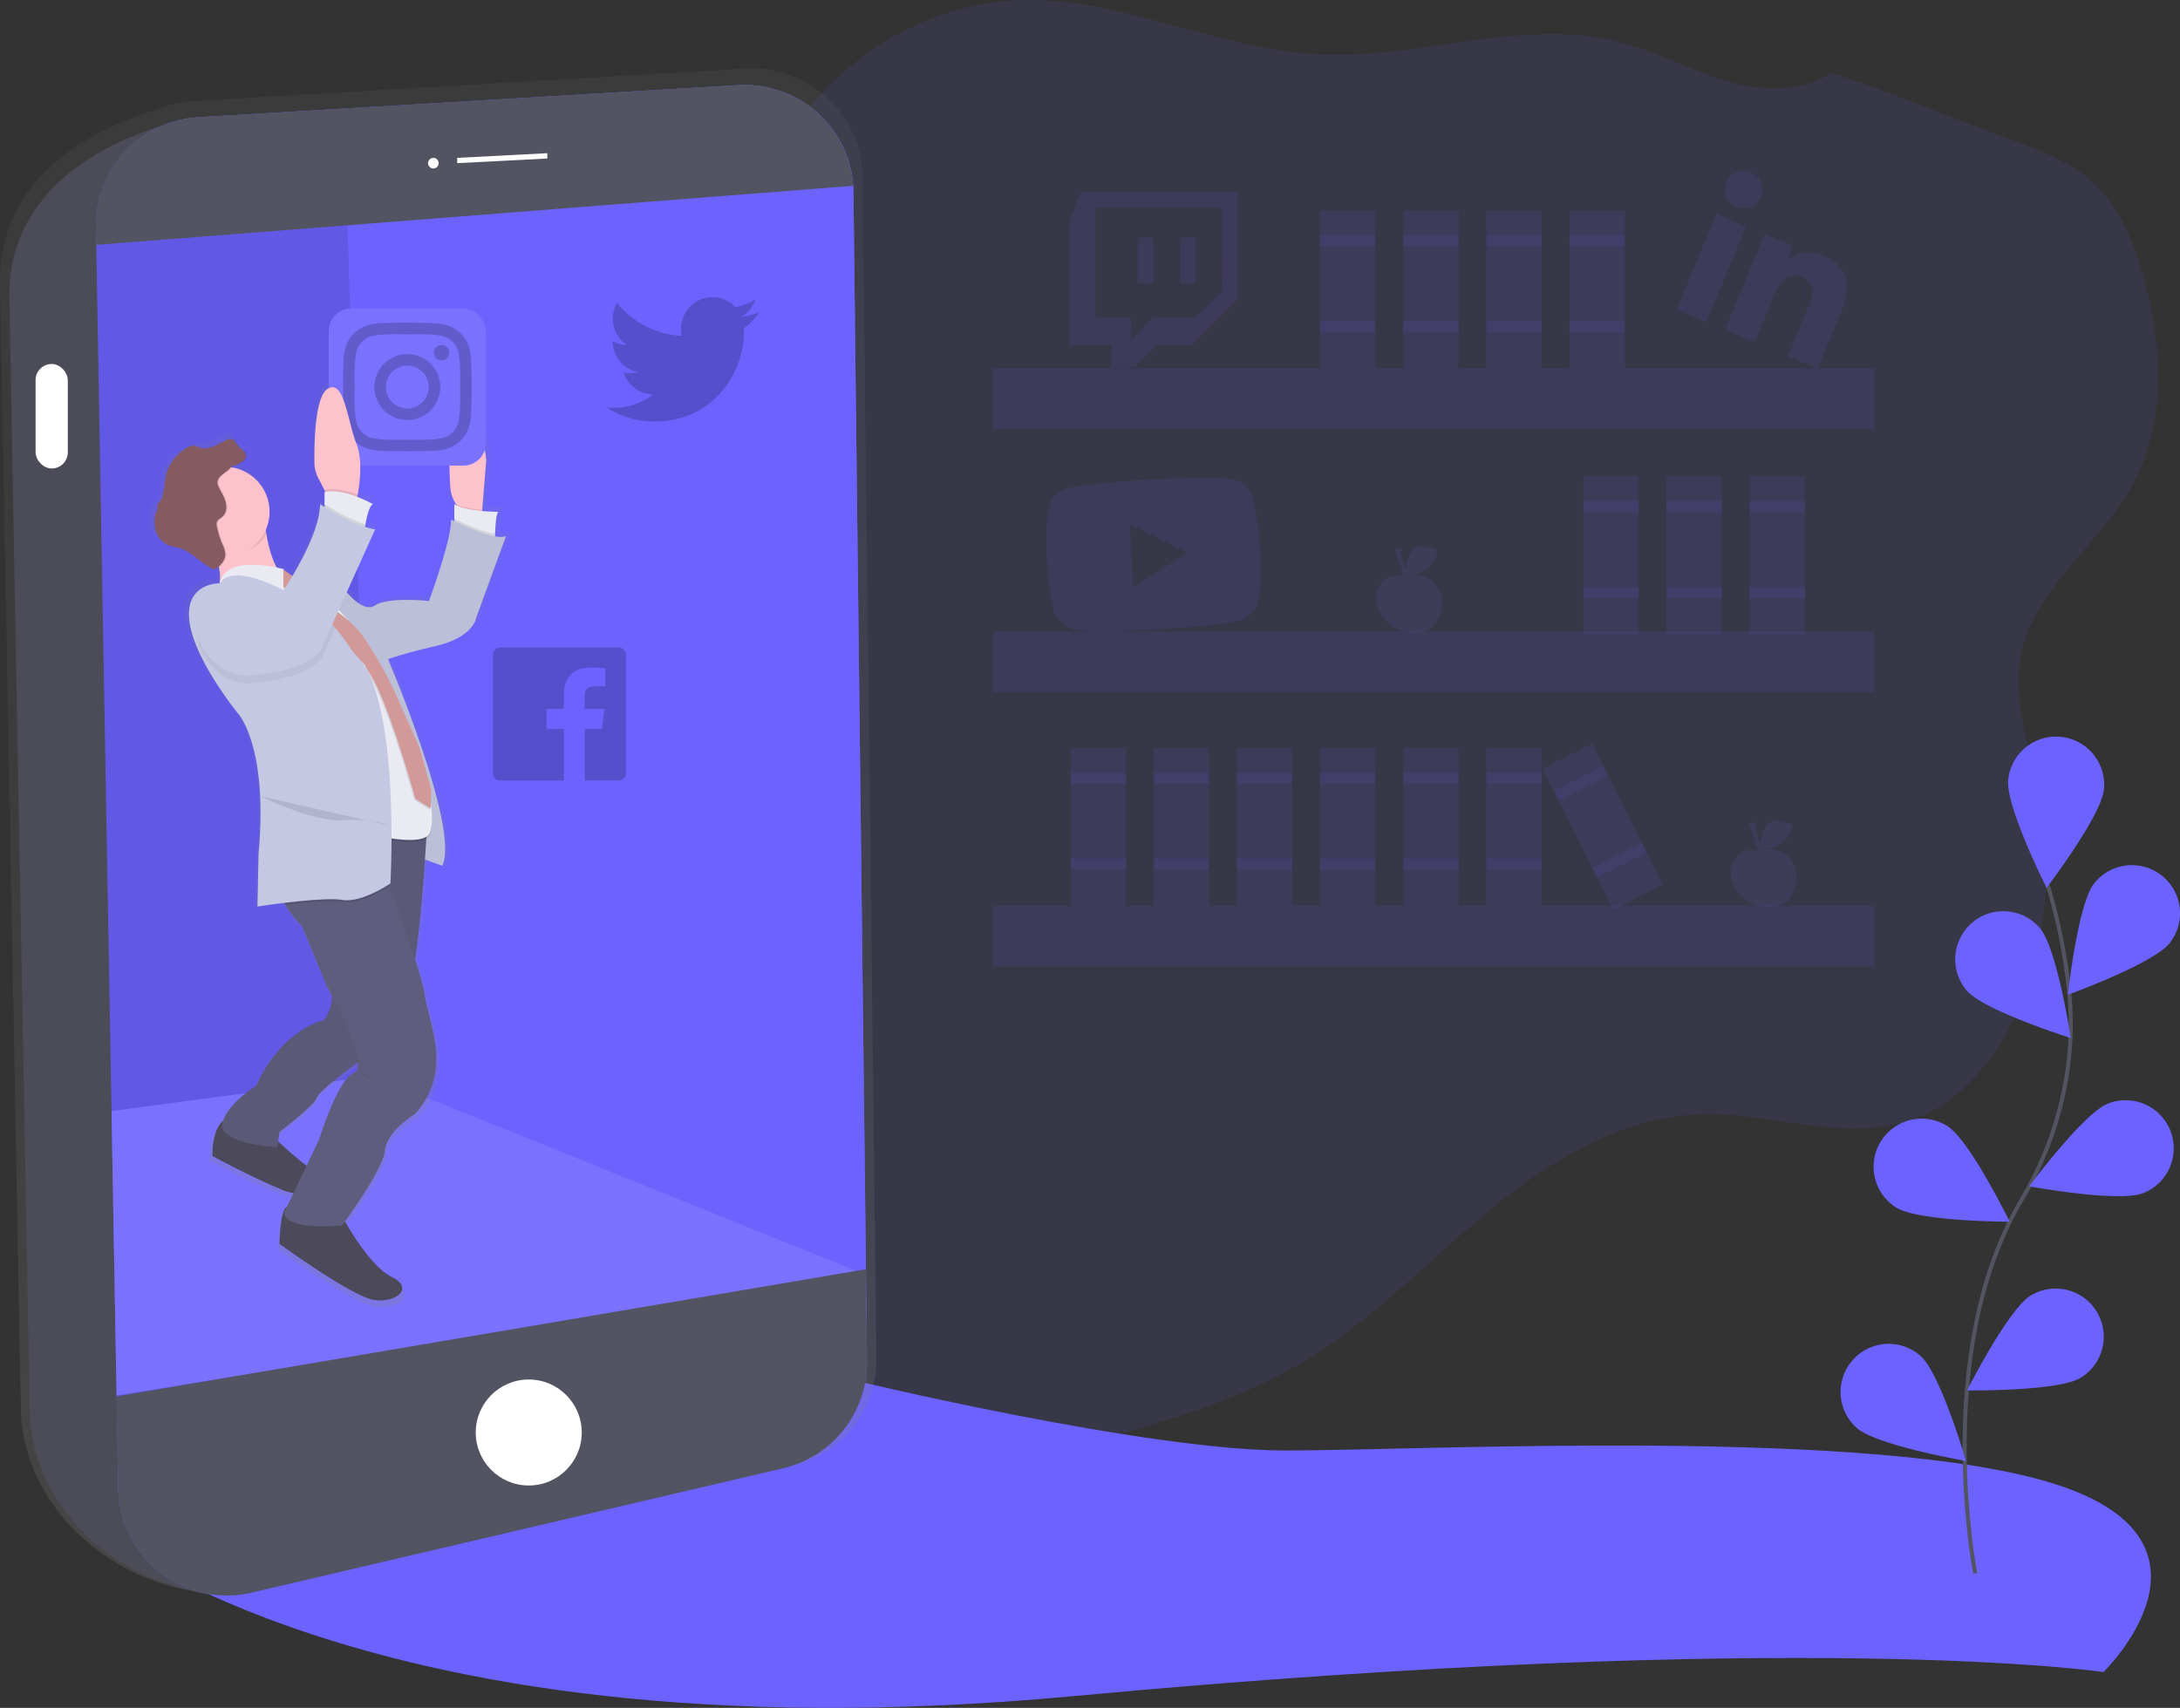 <svg id="f9ea829a-01ef-4860-a3a7-641ca853f294"
     data-name="Layer 1"
     xmlns="http://www.w3.org/2000/svg"
     xmlns:xlink="http://www.w3.org/1999/xlink"
     width="1082.19"
     height="847.94"
     viewBox="0 0 1082.19 847.94"
>
  <rect x="0" y="0" width="1082.19" height="847.94" fill="#333333" stroke="none"/>
  <defs>
    <linearGradient id="0bbd7947-ca61-424a-a753-fb567ef3345a"
                    x1="276.42"
                    y1="818"
                    x2="276.42"
                    y2="60"
                    gradientUnits="userSpaceOnUse"
    >
      <stop offset="0"
            stop-color="gray"
            stop-opacity="0.25"
      />
      <stop offset="0.54"
            stop-color="gray"
            stop-opacity="0.12"
      />
      <stop offset="1"
            stop-color="gray"
            stop-opacity="0.1"
      />
    </linearGradient>
    <linearGradient id="7762d21b-e061-4c19-a9a4-793dedfcbc4f"
                    x1="891.13"
                    y1="675.02"
                    x2="891.13"
                    y2="214.93"
                    gradientTransform="matrix(-1, 0, 0, 1, 1114, 0)"
                    xlink:href="#0bbd7947-ca61-424a-a753-fb567ef3345a"
    />
  </defs>
  <title>online</title>
  <path d="M968.1,62.19c37.27,12.37,51.62,19.46,88.51,32.93,15.11,5.52,30.64,11.41,42.27,22.52,12.21,11.67,18.87,27.95,23.58,44.17,10.1,34.82,12.19,74.1-5.42,105.79-16.11,29-47.49,49.78-54.54,82.18-5.2,23.89,4.26,48.17,8.9,72.17a184.8,184.8,0,0,1-6.35,93.79c-9.69,28.64-28.59,56.43-57.16,66.3-33.23,11.47-69.43-3.86-104.57-2.76-39.43,1.24-75.24,23.14-105.67,48.24S739.76,681.76,706,702.07c-34.43,20.69-73.83,31.26-112.65,41.6-21.59,5.75-43.41,11.53-65.74,12.27-24.69.82-49.33-4.61-72.37-13.54-42.71-16.54-80.4-45.17-109.34-80.67-16.84-20.65-31.41-47.31-24.05-72.91,5.35-18.6,21-32,33-47.17,31.94-40.17,38.93-98.64,17.36-145.21-10.93-23.6-28.17-43.58-43.46-64.62s-29.13-44.43-31.5-70.33,9.64-54.65,33.65-64.64c29.45-12.24,71.25,3.84,90.26-21.78,7.2-9.71,8.12-22.5,10.32-34.38C443.19,77.71,503,27.15,567,26.05c49.92-.86,97,24.71,146.85,27.07C763.94,55.49,814.81,34.39,863.31,47,881.1,51.69,897.48,60.69,915.1,66s38,6.31,53.18-4.07"
        transform="translate(-58.9 -26.03)"
        fill="#6c63ff"
        opacity="0.1"
  />
  <rect x="492.93"
        y="182.79"
        width="437.49"
        height="30.27"
        fill="#6c63ff"
        opacity="0.1"
  />
  <rect x="492.93"
        y="313.49"
        width="437.49"
        height="30.27"
        fill="#6c63ff"
        opacity="0.1"
  />
  <rect x="492.93"
        y="449.69"
        width="437.49"
        height="30.27"
        fill="#6c63ff"
        opacity="0.1"
  />
  <rect x="655.27"
        y="104.38"
        width="27.51"
        height="78.42"
        fill="#6c63ff"
        opacity="0.1"
  />
  <rect x="655.27"
        y="116.76"
        width="27.51"
        height="5.5"
        fill="#6c63ff"
        opacity="0.1"
  />
  <rect x="655.27"
        y="159.41"
        width="27.51"
        height="5.5"
        fill="#6c63ff"
        opacity="0.1"
  />
  <rect x="696.55"
        y="104.38"
        width="27.51"
        height="78.42"
        fill="#6c63ff"
        opacity="0.1"
  />
  <rect x="696.55"
        y="116.76"
        width="27.51"
        height="5.5"
        fill="#6c63ff"
        opacity="0.1"
  />
  <rect x="696.55"
        y="159.41"
        width="27.51"
        height="5.5"
        fill="#6c63ff"
        opacity="0.1"
  />
  <rect x="737.82"
        y="104.38"
        width="27.51"
        height="78.42"
        fill="#6c63ff"
        opacity="0.1"
  />
  <rect x="737.82"
        y="116.76"
        width="27.51"
        height="5.5"
        fill="#6c63ff"
        opacity="0.1"
  />
  <rect x="737.82"
        y="159.41"
        width="27.51"
        height="5.5"
        fill="#6c63ff"
        opacity="0.1"
  />
  <rect x="779.09"
        y="104.38"
        width="27.51"
        height="78.42"
        fill="#6c63ff"
        opacity="0.1"
  />
  <rect x="779.09"
        y="116.76"
        width="27.51"
        height="5.5"
        fill="#6c63ff"
        opacity="0.1"
  />
  <rect x="779.09"
        y="159.41"
        width="27.51"
        height="5.5"
        fill="#6c63ff"
        opacity="0.1"
  />
  <rect x="840.74"
        y="397.3"
        width="27.51"
        height="78.42"
        transform="translate(-163.91 403.24) rotate(-26.63)"
        fill="#6c63ff"
        opacity="0.1"
  />
  <rect x="829.95"
        y="412.24"
        width="27.51"
        height="5.5"
        transform="translate(-155.41 396.12) rotate(-26.63)"
        fill="#6c63ff"
        opacity="0.1"
  />
  <rect x="849.07"
        y="450.36"
        width="27.51"
        height="5.5"
        transform="translate(-170.47 408.73) rotate(-26.63)"
        fill="#6c63ff"
        opacity="0.1"
  />
  <rect x="785.97"
        y="236.45"
        width="27.51"
        height="78.42"
        fill="#6c63ff"
        opacity="0.1"
  />
  <rect x="785.97"
        y="248.83"
        width="27.51"
        height="5.5"
        fill="#6c63ff"
        opacity="0.1"
  />
  <rect x="785.97"
        y="291.48"
        width="27.51"
        height="5.5"
        fill="#6c63ff"
        opacity="0.1"
  />
  <rect x="827.24"
        y="236.45"
        width="27.51"
        height="78.42"
        fill="#6c63ff"
        opacity="0.1"
  />
  <rect x="827.24"
        y="248.83"
        width="27.51"
        height="5.5"
        fill="#6c63ff"
        opacity="0.1"
  />
  <rect x="827.24"
        y="291.48"
        width="27.51"
        height="5.5"
        fill="#6c63ff"
        opacity="0.1"
  />
  <rect x="868.51"
        y="236.45"
        width="27.51"
        height="78.42"
        fill="#6c63ff"
        opacity="0.1"
  />
  <rect x="868.51"
        y="248.83"
        width="27.51"
        height="5.5"
        fill="#6c63ff"
        opacity="0.1"
  />
  <rect x="868.51"
        y="291.48"
        width="27.51"
        height="5.5"
        fill="#6c63ff"
        opacity="0.1"
  />
  <rect x="531.46"
        y="371.27"
        width="27.51"
        height="78.42"
        fill="#6c63ff"
        opacity="0.1"
  />
  <rect x="531.46"
        y="383.65"
        width="27.51"
        height="5.5"
        fill="#6c63ff"
        opacity="0.1"
  />
  <rect x="531.46"
        y="426.3"
        width="27.51"
        height="5.5"
        fill="#6c63ff"
        opacity="0.1"
  />
  <rect x="572.73"
        y="371.27"
        width="27.51"
        height="78.42"
        fill="#6c63ff"
        opacity="0.1"
  />
  <rect x="572.73"
        y="383.65"
        width="27.51"
        height="5.5"
        fill="#6c63ff"
        opacity="0.1"
  />
  <rect x="572.73"
        y="426.3"
        width="27.51"
        height="5.5"
        fill="#6c63ff"
        opacity="0.1"
  />
  <rect x="614"
        y="371.27"
        width="27.51"
        height="78.42"
        fill="#6c63ff"
        opacity="0.1"
  />
  <rect x="614"
        y="383.65"
        width="27.51"
        height="5.5"
        fill="#6c63ff"
        opacity="0.1"
  />
  <rect x="614"
        y="426.3"
        width="27.51"
        height="5.5"
        fill="#6c63ff"
        opacity="0.1"
  />
  <rect x="655.27"
        y="371.27"
        width="27.51"
        height="78.42"
        fill="#6c63ff"
        opacity="0.1"
  />
  <rect x="655.27"
        y="383.65"
        width="27.51"
        height="5.5"
        fill="#6c63ff"
        opacity="0.1"
  />
  <rect x="655.27"
        y="426.3"
        width="27.51"
        height="5.5"
        fill="#6c63ff"
        opacity="0.1"
  />
  <rect x="696.55"
        y="371.27"
        width="27.51"
        height="78.42"
        fill="#6c63ff"
        opacity="0.1"
  />
  <rect x="696.55"
        y="383.65"
        width="27.51"
        height="5.5"
        fill="#6c63ff"
        opacity="0.1"
  />
  <rect x="696.55"
        y="426.3"
        width="27.51"
        height="5.5"
        fill="#6c63ff"
        opacity="0.1"
  />
  <rect x="737.82"
        y="371.27"
        width="27.51"
        height="78.42"
        fill="#6c63ff"
        opacity="0.1"
  />
  <rect x="737.82"
        y="383.65"
        width="27.51"
        height="5.5"
        fill="#6c63ff"
        opacity="0.1"
  />
  <rect x="737.82"
        y="426.3"
        width="27.51"
        height="5.5"
        fill="#6c63ff"
        opacity="0.1"
  />
  <g opacity="0.1">
    <path d="M756,312.39s-8.34-2.83-12.36,4.52a13.41,13.41,0,0,0,.18,12.91c2.64,4.77,8.07,11,18.37,10.41,8.73-.47,11.64-7.13,12.43-13.33a13.7,13.7,0,0,0-18.19-14.66Z"
          transform="translate(-58.9 -26.03)"
          fill="#6c63ff"
    />
    <path d="M745.56,330.48a13.41,13.41,0,0,1-.18-12.91c4-7.35,12.36-4.52,12.36-4.52l.43-.15a13.57,13.57,0,0,1,9.8.22,13.58,13.58,0,0,0-11.57-1.1l-.43.15s-8.34-2.83-12.36,4.52a13.41,13.41,0,0,0,.18,12.91,20,20,0,0,0,9.43,8.93A20.68,20.68,0,0,1,745.56,330.48Z"
          transform="translate(-58.9 -26.03)"
          fill="#6c63ff"
          opacity="0.1"
    />
    <path d="M751.67,315.92s3.09,2.43,10.61,0"
          transform="translate(-58.9 -26.03)"
          fill="#6c63ff"
          opacity="0.2"
    />
    <path d="M751,298.25s5.3,14.36,4.86,18.12l4.2-.44s-7.07-12.59-5.3-17.68Z"
          transform="translate(-58.9 -26.03)"
          fill="#6c63ff"
    />
    <path d="M751,298.25s5.3,14.36,4.86,18.12l4.2-.44s-7.07-12.59-5.3-17.68Z"
          transform="translate(-58.9 -26.03)"
          fill="#6c63ff"
          opacity="0.2"
    />
    <path d="M772.65,299.45s-8.35-4.27-12.08-.74-4.31,12.54-4.31,12.54S769.87,313.12,772.65,299.45Z"
          transform="translate(-58.9 -26.03)"
          fill="#6c63ff"
    />
    <path d="M772.65,299.45s-8.35-4.27-12.08-.74-4.31,12.54-4.31,12.54S769.87,313.12,772.65,299.45Z"
          transform="translate(-58.9 -26.03)"
          fill="#6c63ff"
          opacity="0.1"
    />
    <path d="M756.26,311.25s2.19-10.46,16.39-11.8"
          transform="translate(-58.9 -26.03)"
          fill="#6c63ff"
    />
  </g>
  <g opacity="0.1">
    <path d="M932.07,448.59s-8.34-2.83-12.36,4.52a13.41,13.41,0,0,0,.18,12.91c2.64,4.77,8.07,11,18.37,10.41,8.73-.47,11.64-7.13,12.43-13.33a13.7,13.7,0,0,0-18.19-14.66Z"
          transform="translate(-58.9 -26.03)"
          fill="#6c63ff"
    />
    <path d="M921.66,466.68a13.41,13.41,0,0,1-.18-12.91c4-7.35,12.36-4.52,12.36-4.52l.43-.15a13.57,13.57,0,0,1,9.8.22,13.58,13.58,0,0,0-11.57-1.1l-.43.15s-8.34-2.83-12.36,4.52a13.41,13.41,0,0,0,.18,12.91,20,20,0,0,0,9.43,8.93A20.68,20.68,0,0,1,921.66,466.68Z"
          transform="translate(-58.9 -26.03)"
          fill="#6c63ff"
          opacity="0.1"
    />
    <path d="M927.76,452.12s3.09,2.43,10.61,0"
          transform="translate(-58.9 -26.03)"
          fill="#6c63ff"
          opacity="0.2"
    />
    <path d="M927.1,434.45s5.3,14.36,4.86,18.12l4.2-.44s-7.07-12.59-5.3-17.68Z"
          transform="translate(-58.9 -26.03)"
          fill="#6c63ff"
    />
    <path d="M927.1,434.45s5.3,14.36,4.86,18.12l4.2-.44s-7.07-12.59-5.3-17.68Z"
          transform="translate(-58.9 -26.03)"
          fill="#6c63ff"
          opacity="0.2"
    />
    <path d="M948.74,435.65s-8.35-4.27-12.08-.74-4.31,12.54-4.31,12.54S946,449.32,948.74,435.65Z"
          transform="translate(-58.9 -26.03)"
          fill="#6c63ff"
    />
    <path d="M948.74,435.65s-8.35-4.27-12.08-.74-4.31,12.54-4.31,12.54S946,449.32,948.74,435.65Z"
          transform="translate(-58.9 -26.03)"
          fill="#6c63ff"
          opacity="0.1"
    />
    <path d="M932.36,447.44s2.19-10.46,16.39-11.8"
          transform="translate(-58.9 -26.03)"
          fill="#6c63ff"
    />
  </g>
  <path d="M92.56,775S225.1,902.19,591.1,868.19s512-12,512-12,66-64-23-93-313-17-383-17-215-35-215-35Z"
        transform="translate(-58.9 -26.03)"
        fill="#6c63ff"
  />
  <path d="M1039.46,807.24s-21.72-110.07,23-185.51c18.77-31.66,27.41-68.35,23.45-104.94a285.89,285.89,0,0,0-10.46-51.23"
        transform="translate(-58.9 -26.03)"
        fill="none"
        stroke="#535461"
        stroke-miterlimit="10"
        stroke-width="2"
  />
  <path d="M1103.36,417.85c-1.21,13.13-28.49,49-28.49,49s-20.28-40.27-19.08-53.41a23.88,23.88,0,1,1,47.56,4.37Z"
        transform="translate(-58.9 -26.03)"
        fill="#6c63ff"
  />
  <path d="M1136,494.22c-8.15,10.37-50.57,25.68-50.57,25.68s4.86-44.83,13-55.2A23.88,23.88,0,1,1,1136,494.22Z"
        transform="translate(-58.9 -26.03)"
        fill="#6c63ff"
  />
  <path d="M1122.85,618.39c-12.27,4.84-56.61-3.36-56.61-3.36s26.83-36.24,39.1-41.08a23.88,23.88,0,1,1,17.51,44.44Z"
        transform="translate(-58.9 -26.03)"
        fill="#6c63ff"
  />
  <path d="M1091.75,710.1c-11.28,6.84-56.37,6.26-56.37,6.26s20.32-40.26,31.59-47.1a23.88,23.88,0,0,1,24.77,40.84Z"
        transform="translate(-58.9 -26.03)"
        fill="#6c63ff"
  />
  <path d="M1035.25,517.86c8.58,10,51.6,23.53,51.6,23.53s-6.74-44.59-15.32-54.6a23.88,23.88,0,1,0-36.28,31.07Z"
        transform="translate(-58.9 -26.03)"
        fill="#6c63ff"
  />
  <path d="M1000.25,625.58c11.18,7,56.28,7,56.28,7s-19.78-40.53-31-47.52a23.88,23.88,0,0,0-25.32,40.5Z"
        transform="translate(-58.9 -26.03)"
        fill="#6c63ff"
  />
  <path d="M980.59,734.95c9.84,8.78,54.28,16.42,54.28,16.42s-12.64-43.28-22.49-52.07a23.88,23.88,0,1,0-31.8,35.64Z"
        transform="translate(-58.9 -26.03)"
        fill="#6c63ff"
  />
  <path d="M905.94,186l-14.77-6.14,19.76-47.55,14.77,6.14ZM921,128.86a9.31,9.31,0,1,1,12.14-5.08A9.34,9.34,0,0,1,921,128.86Zm40.21,80.08-14.74-6.12,9.62-23.15c2.29-5.52,5.12-12.64-2.45-15.78s-11.35,2.31-13.92,8.51l-9.78,23.54-14.75-6.13,19.76-47.55,14.16,5.89-2.7,6.49.21.09c3.52-2.92,10-4.86,17.16-1.87,14.94,6.21,13.6,17.19,8.29,30l-10.85,26.12Z"
        transform="translate(-58.9 -26.03)"
        fill="#6c63ff"
        opacity="0.1"
  />
  <path d="M595.58,121.14l-5.87,15v61.28h20.86v11.07h11.74l11.07-11.07h17l22.81-22.81V121.14Zm69.76,49.54-13,13H631.43L620.36,194.8V183.73H602.75V129h62.58Zm-13-26.73v22.79h-7.82V144Zm-20.86,0v22.79h-7.82V144Z"
        transform="translate(-58.9 -26.03)"
        fill="#6c63ff"
        opacity="0.1"
  />
  <path d="M493.89,695.71l-.47-40.27v-1.18l-6.35-540.39c0-.66,0-1.31-.06-2a53.87,53.87,0,0,0-2.15-12.74c-.1-.33-.19-.65-.29-1s-.2-.61-.31-.92-.26-.77-.4-1.15-.21-.55-.31-.83-.31-.8-.47-1.2l-.33-.78c-.17-.41-.35-.81-.53-1.21l-.35-.74q-.29-.6-.59-1.2l-.37-.72q-.31-.59-.64-1.18l-.39-.7c-.23-.39-.46-.78-.69-1.16l-.41-.67c-.25-.39-.5-.78-.76-1.16L477.6,84c-.28-.41-.57-.81-.86-1.21l-.37-.51q-.63-.85-1.3-1.67A55.29,55.29,0,0,0,428.68,60.1l-274,16.12a55.49,55.49,0,0,0-18.42,4.29C96.48,92.68,58,119.1,58.92,166.86L69.23,725c.85,46.12,39.53,83,84.46,90.81a55.35,55.35,0,0,0,28.09.75l269.61-62.4a54.65,54.65,0,0,0,42.55-53.71Z"
        transform="translate(-58.9 -26.03)"
        fill="url(#0bbd7947-ca61-424a-a753-fb567ef3345a)"
  />
  <path d="M63.57,173.93,73.66,726.16c.94,51.45,48.94,91.34,99.71,91.34h0L150.66,85.33l-2,.51C106.65,96.45,62.64,122.86,63.57,173.93Z"
        transform="translate(-58.9 -26.03)"
        fill="#535461"
  />
  <path d="M63.57,173.93,73.66,726.16c.94,51.45,48.94,91.34,99.71,91.34h0L150.66,85.33l-2,.51C106.65,96.45,62.64,122.86,63.57,173.93Z"
        transform="translate(-58.9 -26.03)"
        opacity="0.1"
  />
  <path d="M489.29,701.87A54,54,0,0,1,447.65,755L183.8,816.75a53.93,53.93,0,0,1-66.22-51.56l-.8-45.88v-.46l-2.5-141.19-7.59-430.05-.16-8.59a53.94,53.94,0,0,1,50.73-54.78L425.43,68.29a53.89,53.89,0,0,1,57,50c.09,1.05.13,2.13.14,3.21l6.21,534.69,0,2.76.45,38.25Z"
        transform="translate(-58.9 -26.03)"
        fill="#6c63ff"
  />
  <path d="M489.29,701.87A54,54,0,0,1,447.65,755L183.8,816.75a53.93,53.93,0,0,1-66.22-51.56l-.8-45.88v-.46l-2.5-141.19-7.59-430.05-.16-8.59a53.94,53.94,0,0,1,50.73-54.78L425.43,68.29a53.89,53.89,0,0,1,57,50c.09,1.05.13,2.13.14,3.21l6.21,534.69,0,2.76.45,38.25Z"
        transform="translate(-58.9 -26.03)"
        opacity="0.1"
  />
  <path d="M489.24,697.2,249,722.77,230.6,109.67,470.82,88.53a53.65,53.65,0,0,1,11.74,33Z"
        transform="translate(-58.9 -26.03)"
        fill="#6c63ff"
  />
  <polygon points="429.89 632.92 57.87 692.82 55.37 551.64 185.24 534.27 429.89 632.92"
           fill="#6c63ff"
  />
  <polygon points="429.89 632.92 57.87 692.82 55.37 551.64 185.24 534.27 429.89 632.92"
           fill="#fff"
           opacity="0.1"
  />
  <path d="M489.29,701.87A54,54,0,0,1,447.65,755L183.8,816.75a53.93,53.93,0,0,1-66.22-51.56l-.8-45.88,372-63.13,0,2.76.45,38.25Z"
        transform="translate(-58.9 -26.03)"
        fill="#535461"
  />
  <path d="M482.41,118.29,106.68,147.61l-.16-8.59a53.94,53.94,0,0,1,50.73-54.78L425.43,68.29a53.89,53.89,0,0,1,57,50Z"
        transform="translate(-58.9 -26.03)"
        fill="#535461"
  />
  <circle cx="262.48"
          cy="711.22"
          r="26.31"
          fill="#fff"
  />
  <polygon points="271.69 78.69 226.96 81.01 226.96 78.38 271.69 76.06 271.69 78.69"
           fill="#fff"
  />
  <rect x="17.66"
        y="180.71"
        width="16"
        height="51.88"
        rx="8"
        ry="8"
        fill="#fff"
  />
  <circle cx="215.12"
          cy="81.01"
          r="2.63"
          fill="#fff"
  />
  <path d="M134.24,288.67a11.36,11.36,0,0,0,6.7,6.25c1.33.43,2.73.58,4.08.91,6.45,1.61,11,7.19,16.9,10.27a3.25,3.25,0,0,0,1.56.48l.2,0a1.92,1.92,0,0,0,.37,0,3.13,3.13,0,0,0,1.65-.69l.26-.2a19.78,19.78,0,0,1,.29,8c-2.34,0-17.49.93-15.42,18.83,2.25,19.38,24.72,46.52,24.72,46.52s15.73,16.06,10.67,70.89l-.56,26.58s6-.91,13.75-1.82q.27.53.55,1a41.39,41.39,0,0,0,8.3,10.26l12.79,30.39s1.1,2,2.72,5.1c.15,6.44-3.85,12.07-3.85,12.07-24.72,7.2-34.83,33.23-34.83,33.23s-14,8.36-17,17.67c-5.89,4.77-5.49,17.78-5.49,17.78s20.79,11.08,36,17.17a25,25,0,0,0,5.47,1.5l-3.38,7h0c-3.52,1.27-3.78,18.67-3.78,18.67s37.08,26.58,48.31,28.25,20.79-6.09,9-11.63c-9.5-4.46-20.1-21.5-23.86-28,4.7-6.45,19.54-27.35,20.49-35.73C252,589.5,266,581.19,266,581.19c20.22-21.6,6.74-47.08,5.06-60.37,0-.25-.07-.53-.12-.83a145.4,145.4,0,0,0-4.75-17c2.21-13.94,4-35.71,5-50.08,4.46,1.44,8.83,3.13,8.83,3.13,8.2-16.65-19.66-85.2-27.68-104.2,4.68-1.55,12.74-4,24.31-6.56,19.66-4.43,20.79-14.4,20.79-14.4l15.17-41c-1.29.58-3.27.55-5.59.15,0-.34,0-.71,0-1.11.12-3.89.49-10.1,1.63-11.23,0,0-3.73,0-8.26-.4l0-.55,2-25.07s-2.81-27.69-12.36-23.82c-7.67,3.11-6.64,28-5.94,37.69a16.81,16.81,0,0,0,2.13,7l.64,1.14.44.78a9.44,9.44,0,0,1-1.21-.69v8.58c-1.06-.51-1.69-.82-1.69-.82.56,9.42-11.24,41-11.24,41s-20.79-2.22-27.53,2.22c-4.94,3.25-11.4-3-14.49-6.61l14.49-31.6a41.43,41.43,0,0,1-5.17-1.26c.06-.38.14-.79.21-1.21.74-4,2.06-9.56,3.84-10.26a63,63,0,0,0-8-3.66c.06-.32.13-.66.21-1,1.05-5.54,2.7-17.51-.65-25.77-4.49-11.08-6.18-32.68-14.61-27.69-6.69,4-7,27.79-6.85,37.46a16.61,16.61,0,0,0,1.92,7.51l3.25,6.15.45.85-.45.08v7.57c-1.42-.9-2.25-1.47-2.25-1.47-.28,10.65-7.33,24.84-14.22,36.26l-3.5-2.52-.86-.62a2.14,2.14,0,0,1,0-.33s-1.44-.41-3.72-.87c-2.83-5.37-4.41-11.85-5.29-17.23-.09-.56-.17-1.11-.25-1.64a22.35,22.35,0,0,0,2-9.17,22.81,22.81,0,0,0-19.26-22.4c.69-.77,1-1,1.2-1h.15a4.17,4.17,0,0,0,2.54-.68c1.78-.87,3.79-2.16,3.78-4.11,0-1.43-1.14-2.61-2.34-3.42-2.9-1.94-3-5.29-5.68-5a3.58,3.58,0,0,0-1.53.2c-2.47.81-4.62,2.36-7,3.34a16.64,16.64,0,0,1-5.28,1.2,21.85,21.85,0,0,0-3.46.27,10.16,10.16,0,0,0-2.61,1.06c-5.08,2.77-10.93,7-12.56,12.47-1.53,5.14.59,11.81-3.35,15.51a14.5,14.5,0,0,0-2,1.89,6.56,6.56,0,0,0-1,2.52A15.11,15.11,0,0,0,134.24,288.67ZM237,555c.21,2.65-.29,4.53-1.84,5.14-8.43,3.32-18,33.78-18,33.78l-6.39,13.19a170,170,0,0,1-14.53-12.29l.69-4.77s18-13.29,19.1-17.17C216.92,569.75,231.45,559,237,555Z"
        transform="translate(-58.9 -26.03)"
        fill="url(#7762d21b-e061-4c19-a9a4-793dedfcbc4f)"
  />
  <path d="M249.5,348.37s38.2,88.42,28.93,107.52c0,0-15.28-6-17.47-4.91s-24-114.07-24-114.07Z"
        transform="translate(-58.9 -26.03)"
        fill="#c4c8e2"
  />
  <path d="M249.5,348.37s38.2,88.42,28.93,107.52c0,0-15.28-6-17.47-4.91s-24-114.07-24-114.07Z"
        transform="translate(-58.9 -26.03)"
        opacity="0.05"
  />
  <path d="M228.76,630s13.1,24.56,24.56,30,2.18,13.1-8.73,11.46-46.94-27.84-46.94-27.84.25-17.15,3.67-18.4S228.76,630,228.76,630Z"
        transform="translate(-58.9 -26.03)"
        fill="#4c495a"
  />
  <path d="M194.37,590.15s18.56,18.56,26.74,20.19-7.1,12.55-21.83,6.55S164.35,600,164.35,600s-.55-17.47,8.73-19.1S194.37,590.15,194.37,590.15Z"
        transform="translate(-58.9 -26.03)"
        fill="#4c495a"
  />
  <path d="M270.78,438.42S267,505,262,514.29s-23.47,37.66-23.47,37.66-21.29,15.28-22.38,19.1S197.65,588,197.65,588l-1.09,7.64s-28.93-1.64-27.29-11.46S186.19,565,186.19,565,196,539.39,220,532.3c0,0,7.64-10.92,1.09-19.65,0,0-16.37-40.93-25.65-45.85s3.82-33.29,3.82-33.29Z"
        transform="translate(-58.9 -26.03)"
        fill="#5f5d7e"
  />
  <path d="M270.78,438.42S267,505,262,514.29s-23.47,37.66-23.47,37.66-21.29,15.28-22.38,19.1S197.65,588,197.65,588l-1.09,7.64s-28.93-1.64-27.29-11.46S186.19,565,186.19,565,196,539.39,220,532.3c0,0,7.64-10.92,1.09-19.65,0,0-16.37-40.93-25.65-45.85s3.82-33.29,3.82-33.29Z"
        transform="translate(-58.9 -26.03)"
        opacity="0.05"
  />
  <path d="M217.3,591.79l-17.47,36.57c2.73,9.28,28.93,6,28.93,6S249,607.07,250,597.25s14.74-18,14.74-18c19.65-21.29,6.55-46.39,4.91-59.49,0-.25-.07-.52-.12-.81-1.45-8.78-10.28-34.06-17.15-53-4.63-12.75-8.38-22.62-8.38-22.62s-36.57,1.64-44.21,14.74c-3.5,6-1.93,12.24.79,17.25a40.65,40.65,0,0,0,8.07,10.11l12.43,30s21.83,39.84,13.64,43.12S217.3,591.79,217.3,591.79Z"
        transform="translate(-58.9 -26.03)"
        fill="#5f5d7e"
  />
  <path d="M282.47,268.17a16.74,16.74,0,0,0,2.07,6.95l.62,1.12,3.08,5.55h9.82l.21-2.58,2-24.71s-2.73-27.29-12-23.47C280.8,234.09,281.79,258.61,282.47,268.17Z"
        transform="translate(-58.9 -26.03)"
        fill="#fdc2cc"
  />
  <path d="M285.17,276.24l3.08,5.55h9.82l.21-2.58C293.71,278.8,288.26,278,285.17,276.24Z"
        transform="translate(-58.9 -26.03)"
        opacity="0.1"
  />
  <path d="M284.43,276.33v12.55l20.19,5.46s0-1.3.05-3.13c.11-3.83.47-10,1.58-11.06C306.26,280.15,289.88,280.15,284.43,276.33Z"
        transform="translate(-58.9 -26.03)"
        fill="#eaeaf3"
  />
  <path d="M284.43,283.69v5.19l20.19,5.46s0-1.3.05-3.13C298,290,288.25,285.54,284.43,283.69Z"
        transform="translate(-58.9 -26.03)"
        opacity="0.1"
  />
  <path d="M166.64,304.4c4,11.51-1.2,16.68-1.2,16.68s49.12,3.27,37.11-5.46c-7-5.1-10.12-16.35-11.48-24.82A84.65,84.65,0,0,1,190,280.15s-39.25-.58-31.11,10.37A52.55,52.55,0,0,1,166.64,304.4Z"
        transform="translate(-58.9 -26.03)"
        fill="#fdc2cc"
  />
  <path d="M158.9,290.52c4,5.38,5.31,6.17,6.65,10.06a21.94,21.94,0,0,0,3.72.31c9.36,0,18.47-1.93,21.81-10.09A84.65,84.65,0,0,1,190,280.15S150.75,279.57,158.9,290.52Z"
        transform="translate(-58.9 -26.03)"
        opacity="0.1"
  />
  <circle cx="111.45"
          cy="254.12"
          r="22.38"
          fill="#fdc2cc"
  />
  <path d="M282.79,284s21.29,10.92,27.29,8.19l-14.74,40.39s-1.09,9.82-20.19,14.19-28.38,8.19-28.38,8.19l-35.48-42,18,4.91s9.28,13.1,15.83,8.73,26.74-2.18,26.74-2.18S283.34,293.25,282.79,284Z"
        transform="translate(-58.9 -26.03)"
        fill="#c4c8e2"
  />
  <path d="M282.79,284s21.29,10.92,27.29,8.19l-14.74,40.39s-1.09,9.82-20.19,14.19-28.38,8.19-28.38,8.19l-35.48-42,18,4.91s9.28,13.1,15.83,8.73,26.74-2.18,26.74-2.18S283.34,293.25,282.79,284Z"
        transform="translate(-58.9 -26.03)"
        opacity="0.05"
  />
  <path d="M199.83,309.73s-28.85-8.25-31.89,7.08c0,0,13.33-6.5,32.44,5,1.43.86,2.83,1.78,4.2,2.74,16.81,11.78,28.55,30,33.27,50.71L250,428.67,251.13,443s17.47,3.45,20.74-1.72,1.09-22.41-3.82-28.15S255.5,382.7,255.5,382.7l-4.78-14.33A95.85,95.85,0,0,0,232,335.59h0l-1.15-1.39a71.66,71.66,0,0,0-26.61-19.9C201.47,313.07,199.45,311.54,199.83,309.73Z"
        transform="translate(-58.9 -26.03)"
        opacity="0.1"
  />
  <path d="M199.83,308.64s-28.85-8.25-31.89,7.08c0,0,13.33-6.5,32.44,5,1.43.86,2.83,1.78,4.2,2.74,16.81,11.78,28.55,30,33.27,50.71L250,427.57l1.09,14.36s17.47,3.45,20.74-1.72,1.09-22.41-3.82-28.15-12.55-30.45-12.55-30.45l-4.78-14.33A95.85,95.85,0,0,0,232,334.49h0l-1.15-1.39a71.66,71.66,0,0,0-26.61-19.9C201.47,312,199.45,310.45,199.83,308.64Z"
        transform="translate(-58.9 -26.03)"
        fill="#eaeaf3"
  />
  <path d="M272.39,418.66l-.24,9.4-7.64-4.91s-13.61-49.53-23.2-63c-1.13-1.59-1.68-4-2.73-4.37l-39-37.66v-8.73s19.92,14.74,21.56,17.47c.7,1.16,11.16,6.88,17.47,15.83a197.85,197.85,0,0,1,15,25.92L266.69,398Z"
        transform="translate(-58.9 -26.03)"
        opacity="0.1"
  />
  <path d="M199.56,308.8v8.46l39.57,37.93c1.05.4,1.6,2.78,2.73,4.37,9.59,13.51,23.2,63,23.2,63l7.64,4.91.24-9.4-5.7-20.62L254.14,368a197.8,197.8,0,0,0-15-25.92c-6.3-9-16.77-14.67-17.47-15.83-1.41-2.35-16.8-13.62-21-16.69Z"
        transform="translate(-58.9 -26.03)"
        fill="#d39999"
  />
  <rect x="163.19"
        y="153.16"
        width="78"
        height="78"
        rx="11.17"
        ry="11.17"
        fill="#6c63ff"
  />
  <rect x="163.19"
        y="153.16"
        width="78"
        height="78"
        rx="11.17"
        ry="11.17"
        fill="#fff"
        opacity="0.1"
  />
  <path d="M261.1,201.84a16.36,16.36,0,1,0,16.36,16.36A16.33,16.33,0,0,0,261.1,201.84Zm0,27a10.63,10.63,0,1,1,10.63-10.63,10.65,10.65,0,0,1-10.63,10.63Zm20.84-27.66a3.82,3.82,0,1,1-3.82-3.82A3.81,3.81,0,0,1,281.95,201.17ZM292.78,205c-.24-5.11-1.41-9.64-5.15-13.37s-8.26-4.9-13.37-5.15c-5.27-.3-21.06-.3-26.32,0-5.1.24-9.62,1.41-13.37,5.14s-4.9,8.26-5.15,13.37c-.3,5.27-.3,21.06,0,26.32.24,5.11,1.41,9.64,5.15,13.37s8.26,4.9,13.37,5.15c5.27.3,21.06.3,26.32,0,5.11-.24,9.64-1.41,13.37-5.15s4.9-8.26,5.15-13.37c.3-5.27.3-21,0-26.31ZM286,237a10.77,10.77,0,0,1-6.06,6.06c-4.2,1.67-14.17,1.28-18.81,1.28s-14.62.37-18.81-1.28a10.77,10.77,0,0,1-6.06-6.06c-1.67-4.2-1.28-14.17-1.28-18.81s-.37-14.62,1.28-18.81a10.77,10.77,0,0,1,6.06-6.06c4.2-1.67,14.17-1.28,18.81-1.28s14.62-.37,18.81,1.28a10.77,10.77,0,0,1,6.06,6.06c1.67,4.2,1.28,14.17,1.28,18.81S287.64,232.81,286,237Z"
        transform="translate(-58.9 -26.03)"
        opacity="0.2"
  />
  <path d="M177.81,256.39c1.73-.85,3.68-2.13,3.67-4.05A4.45,4.45,0,0,0,179.2,249c-3.12-2.12-2.88-6-6.46-4.77-2.4.8-4.49,2.32-6.83,3.29a16,16,0,0,1-5.13,1.19,20.93,20.93,0,0,0-3.37.27,9.79,9.79,0,0,0-2.54,1,21.92,21.92,0,0,0-10.31,12.86c-1.48,5.07-1.33,11.07-5.15,14.71a14.19,14.19,0,0,0-1.9,1.86,6.51,6.51,0,0,0-1,2.49,15.09,15.09,0,0,0,.75,9.06,11.1,11.1,0,0,0,6.51,6.16c1.29.42,2.65.57,4,.9,6.27,1.58,10.71,7.08,16.42,10.12a3.13,3.13,0,0,0,1.52.48,3,3,0,0,0,1.6-.68c2.21-1.58,4-4,4-6.74a13.63,13.63,0,0,0-1.46-4.86,47.09,47.09,0,0,1-2.73-8.79,4.29,4.29,0,0,1-.06-2.13c.41-1.32,1.88-1.94,2.9-2.88,1.94-1.8,2.17-4.84,1.45-7.38s-2.21-4.78-3.33-7.17a5.65,5.65,0,0,1-.66-2.33c0-3.19,4.31-4.92,6.13-7C176,255.78,174.44,258.06,177.81,256.39Z"
        transform="translate(-58.9 -26.03)"
        opacity="0.1"
  />
  <path d="M177.26,256.39c1.73-.85,3.68-2.13,3.67-4.05a4.45,4.45,0,0,0-2.28-3.37c-3.12-2.12-2.88-6-6.46-4.77-2.4.8-4.49,2.32-6.83,3.29a16,16,0,0,1-5.13,1.19c-1.13.07-4.77-1.65-5.87-1.4a9.79,9.79,0,0,0-2.54,1,21.92,21.92,0,0,0-10.31,12.86c-1.48,5.07-.45,11.4-4.27,15-.64.61.23,2.47-.29,3.19a6.51,6.51,0,0,0-1,2.49,15.09,15.09,0,0,0,.75,9.06,11.1,11.1,0,0,0,6.51,6.16c1.29.42,2.65.57,4,.9,6.27,1.58,10.71,7.08,16.42,10.12a3.13,3.13,0,0,0,1.52.48,3,3,0,0,0,1.6-.68c2.21-1.58,4-4,4-6.74a13.63,13.63,0,0,0-1.46-4.86,47.09,47.09,0,0,1-2.73-8.79,4.29,4.29,0,0,1-.06-2.13c.41-1.32,1.88-1.94,2.9-2.88,1.94-1.8,2.17-4.84,1.45-7.38s-2.21-4.78-3.33-7.17a5.65,5.65,0,0,1-.66-2.33c0-3.19,4.31-4.92,6.13-7C175.45,255.78,173.89,258.06,177.26,256.39Z"
        transform="translate(-58.9 -26.03)"
        fill="#865a61"
  />
  <path d="M200.62,475.32c10-1.18,22.6-2.34,28.14-1.42,8.91,1.48,21.41-6.46,23.66-7.95-4.63-12.75-8.38-22.62-8.38-22.62s-36.57,1.64-44.21,14.74C196.33,464.07,197.9,470.31,200.62,475.32Z"
        transform="translate(-58.9 -26.03)"
        opacity="0.1"
  />
  <path d="M152.89,334.18c2.18,19.1,24,45.85,24,45.85s15.28,15.83,10.37,69.86l-.55,26.2s32.2-4.91,42-3.27,24-8.19,24-8.19,5.46-94.42-18-114.07a138.64,138.64,0,0,0-9.43-12.83c-6.3-7.63-14.87-16.22-22.88-18.34a14.32,14.32,0,0,0-3.16-.49s-24.56-13.64-31.11-3.27C168.17,315.62,150.71,315.08,152.89,334.18Z"
        transform="translate(-58.9 -26.03)"
        fill="#c4c8e2"
  />
  <path d="M252.5,436s-8.73-3.82-23.47-2.73-41-12-41-12"
        transform="translate(-58.9 -26.03)"
        opacity="0.1"
  />
  <path d="M236.67,557.68s-.55,1.64,6.55,3.82,9.28,4.37,9.28,4.37"
        transform="translate(-58.9 -26.03)"
        opacity="0.05"
  />
  <path d="M215,255.94a16.56,16.56,0,0,0,1.87,7.4L220,269.4l2.18,4.2,13.64,1.09s.28-1.12.63-3c1-5.46,2.63-17.25-.63-25.4-4.37-10.92-6-32.2-14.19-27.29C215.17,222.92,214.86,246.41,215,255.94Z"
        transform="translate(-58.9 -26.03)"
        fill="#fdc2cc"
  />
  <path d="M220,269.23v.17l2.18,4.2,13.64,1.09s.28-1.12.63-3C231.6,269.81,225.2,268.08,220,269.23Z"
        transform="translate(-58.9 -26.03)"
        opacity="0.1"
  />
  <path d="M220,270.32v9.82l19.65,10.37s.22-1.78.64-4.08c.71-3.95,2-9.43,3.73-10.11C244,276.33,229.85,268.14,220,270.32Z"
        transform="translate(-58.9 -26.03)"
        fill="#eaeaf3"
  />
  <path d="M166.89,359.53a23.12,23.12,0,0,0,17.65,5.65c34.55-3.51,35.49-15.72,35.49-15.72l5.31-11.74c-6.3-7.63-14.87-16.22-22.88-18.34-5.73,9.23-10.8,15.89-10.8,15.89s-25.65-19.65-33.29-1.09C153.9,345,160.55,353.94,166.89,359.53Z"
        transform="translate(-58.9 -26.03)"
        opacity="0.05"
  />
  <path d="M220,276.34v3.81l19.65,10.37s.22-1.78.64-4.08C231.85,283.72,223.47,278.58,220,276.34Z"
        transform="translate(-58.9 -26.03)"
        opacity="0.1"
  />
  <path d="M217.84,276.33s14.74,10.37,27.29,12.55l-25.65,56.76s-.94,12.21-35.49,15.72a23.13,23.13,0,0,1-17.65-5.65c-6.33-5.6-13-14.55-8.53-25.35,7.64-18.56,33.29,1.09,33.29,1.09S217.3,297.07,217.84,276.33Z"
        transform="translate(-58.9 -26.03)"
        fill="#c4c8e2"
  />
  <path d="M428.2,189c0,.68,0,1.35,0,2,0,20.59-15.67,44.32-44.32,44.32a44,44,0,0,1-23.92-7,32.22,32.22,0,0,0,3.76.19,31.2,31.2,0,0,0,19.34-6.65,15.6,15.6,0,0,1-14.56-10.8,19.64,19.64,0,0,0,2.94.24,16.47,16.47,0,0,0,4.1-.53,15.58,15.58,0,0,1-12.49-15.29v-.19a15.69,15.69,0,0,0,7,2,15.6,15.6,0,0,1-4.82-20.83,44.28,44.28,0,0,0,32.12,16.3,17.58,17.58,0,0,1-.39-3.57,15.59,15.59,0,0,1,27-10.66,30.67,30.67,0,0,0,9.89-3.76,15.53,15.53,0,0,1-6.85,8.58,31.23,31.23,0,0,0,9-2.41A33.48,33.48,0,0,1,428.2,189Z"
        transform="translate(-58.9 -26.03)"
        opacity="0.2"
  />
  <path d="M369.64,351.15v58.71a3.64,3.64,0,0,1-3.64,3.64H349.17V387.95h8.57L359,378h-9.87v-6.36c0-2.89.8-4.85,4.94-4.85h5.27v-8.91a70.91,70.91,0,0,0-7.69-.4c-7.6,0-12.82,4.64-12.82,13.17V378h-8.6v10h8.6v25.56H307.28a3.65,3.65,0,0,1-3.64-3.64V351.15a3.65,3.65,0,0,1,3.64-3.64H366A3.65,3.65,0,0,1,369.64,351.15Z"
        transform="translate(-58.9 -26.03)"
        opacity="0.2"
  />
  <path d="M680.72,272.9a13.31,13.31,0,0,0-9.89-8.88c-8.38-1.76-41.45.11-41.45.11s-33.08,1.87-41.2,4.56a13.31,13.31,0,0,0-8.82,9.94c-1.74,8.43-.76,25.75-.76,25.75s1,17.32,3.66,25.5a13.11,13.11,0,0,0,9.88,8.73c8.38,1.76,41.45-.11,41.45-.11s33.08-1.87,41.2-4.56a13.11,13.11,0,0,0,8.83-9.79c1.74-8.43.76-25.75.76-25.75S683.4,281.08,680.72,272.9Zm-59.16,44.84-1.78-31.46,28.54,14.16-26.76,17.29Z"
        transform="translate(-58.9 -26.03)"
        fill="#6c63ff"
        opacity="0.1"
  />
</svg>
